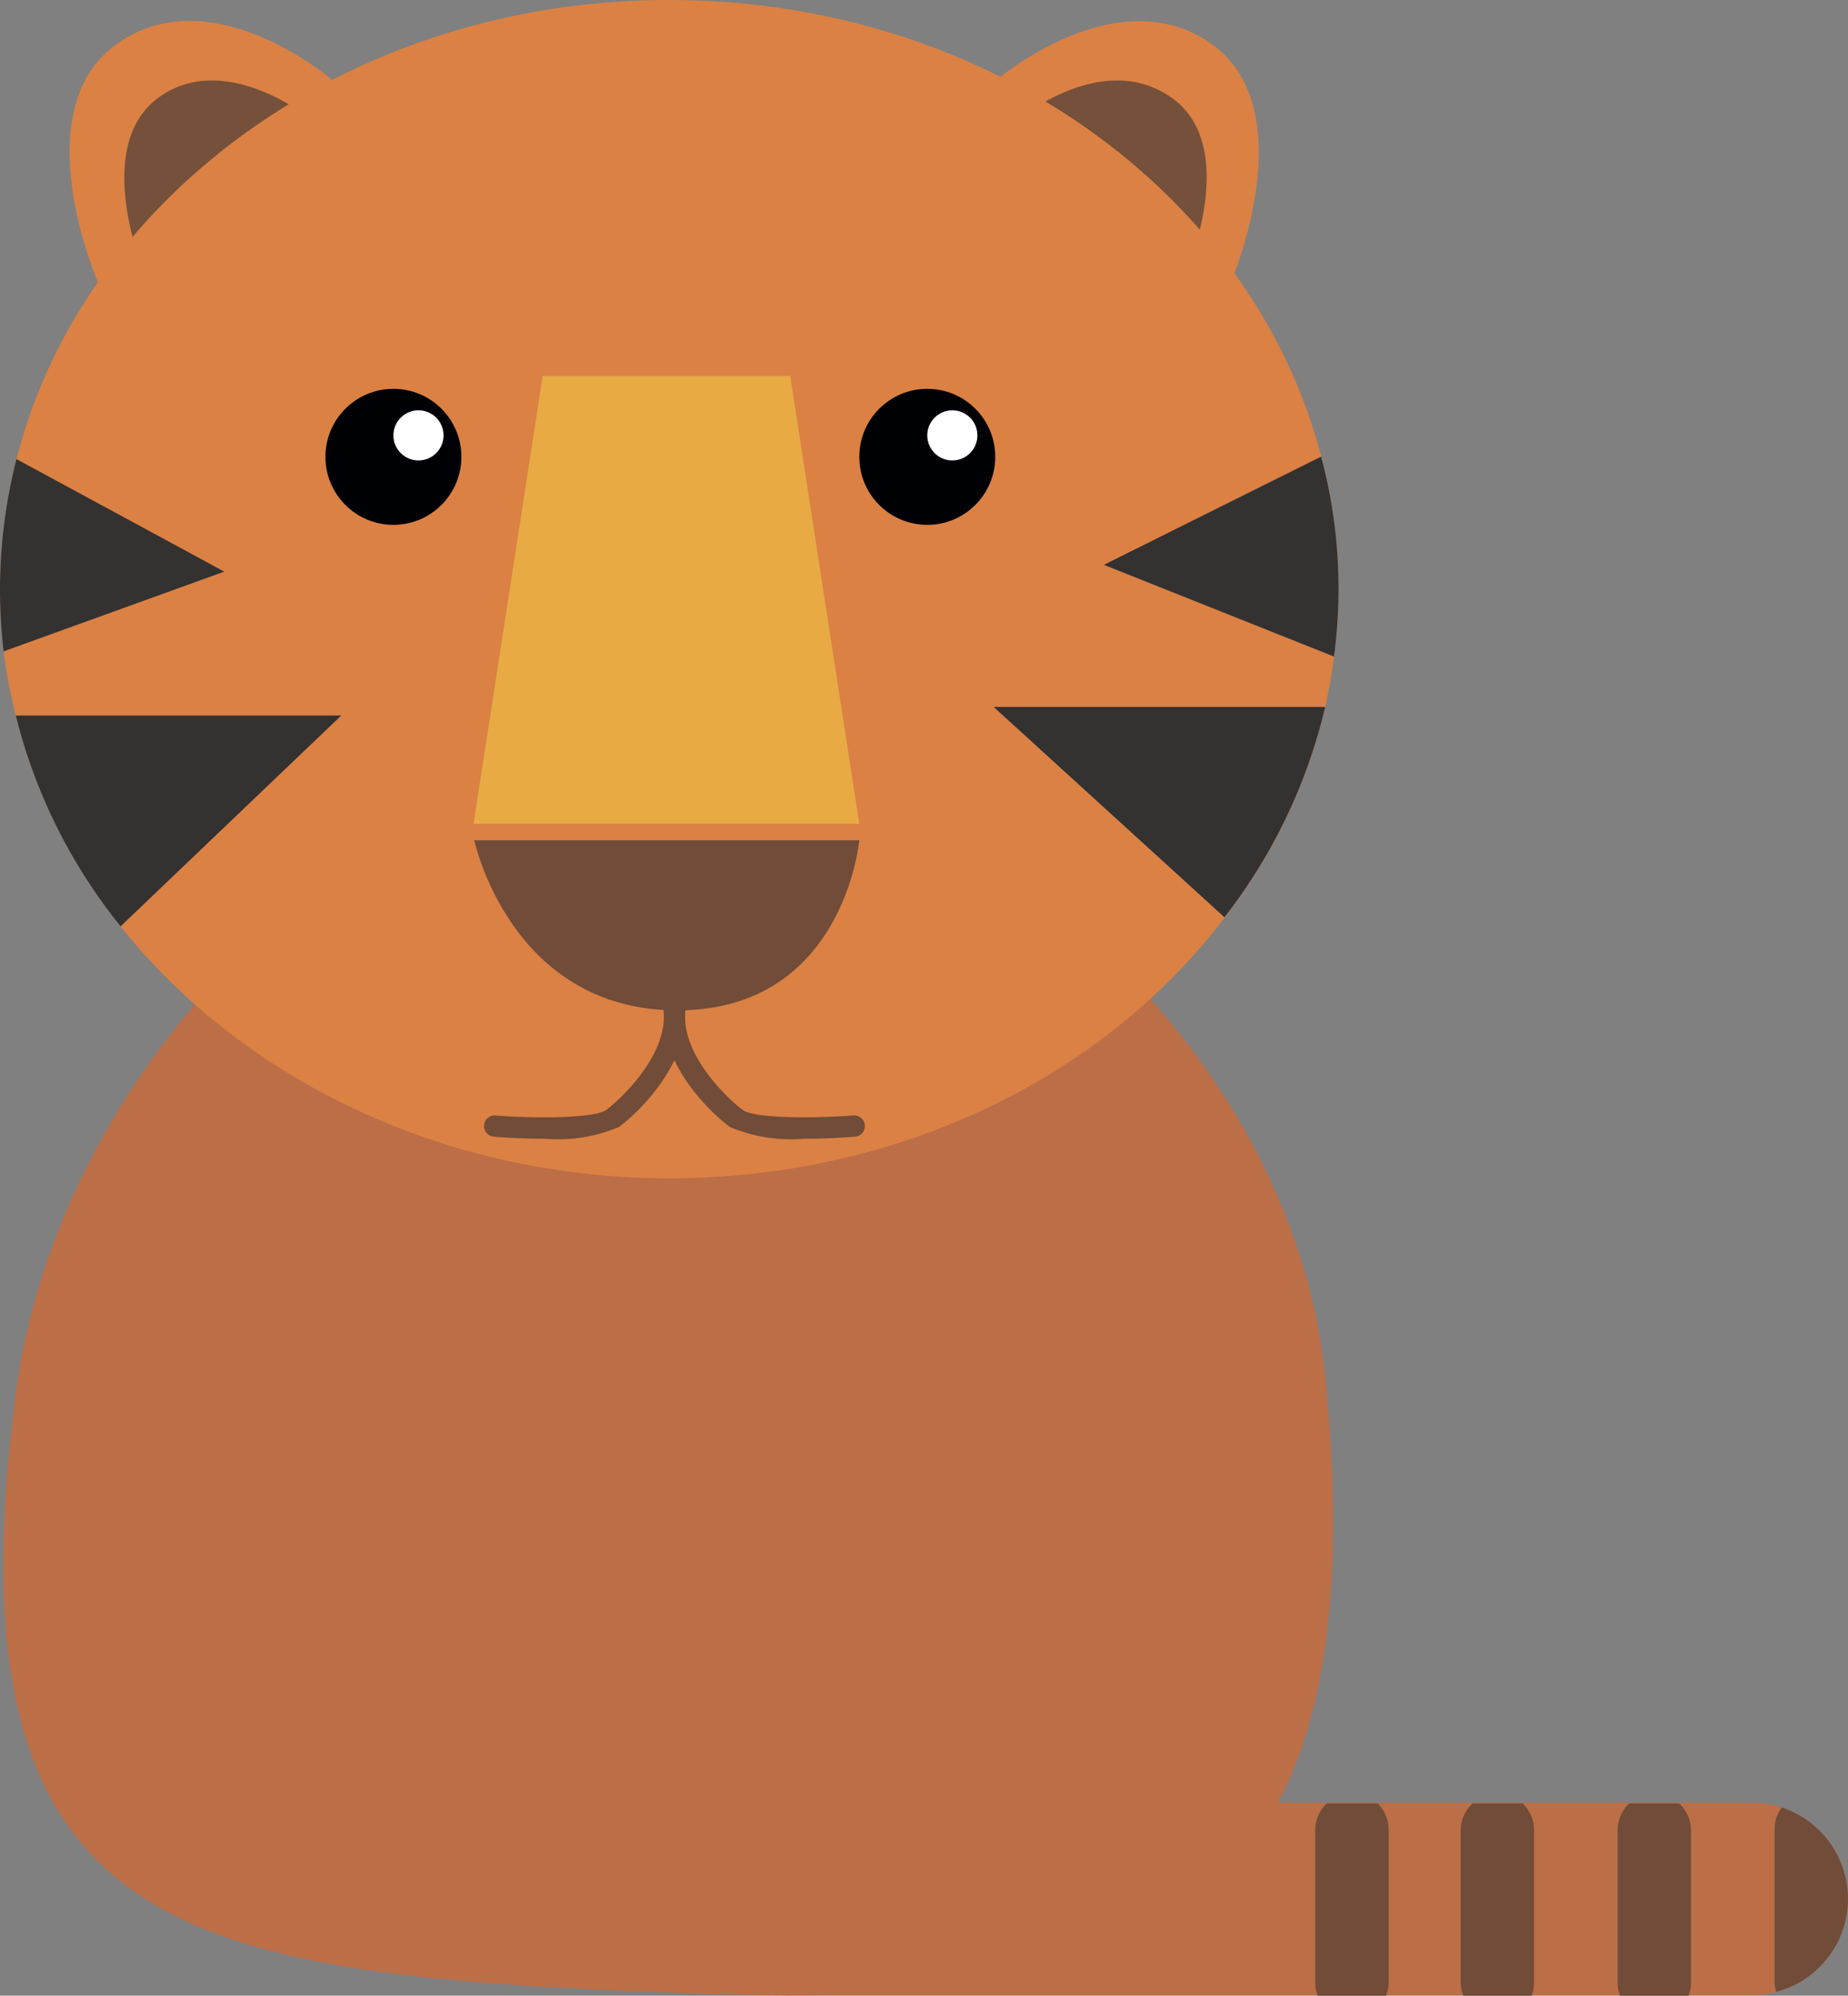 <svg xmlns="http://www.w3.org/2000/svg" viewBox="0 0 81.83 88.33"><rect x="0" y="0" width="81.83" height="88.33" fill="#808080" stroke="none"/><defs><style>.cls-1{fill:#bc6e47;}.cls-2{fill:#db8144;}.cls-3{fill:#75503a;}.cls-4{fill:#000105;}.cls-5{fill:#fff;}.cls-6{fill:#343131;}.cls-7{fill:#e8ab44;}.cls-8{fill:#714c38;}</style></defs><title>Ресурс 19</title><g id="Слой_2" data-name="Слой 2"><g id="Слой_2-2" data-name="Слой 2"><path class="cls-1" d="M81.83,84.06a4.25,4.25,0,0,1-1.26,3,4.2,4.2,0,0,1-1.92,1.1,3.93,3.93,0,0,1-1.09.15H37a4.28,4.28,0,0,1-4.27-4.27A4.3,4.3,0,0,1,37,79.79H77.56A4,4,0,0,1,78.9,80,4.27,4.27,0,0,1,81.83,84.06Z"/><path class="cls-1" d="M.7,61.69C2.6,47,16.21,33.52,29.45,33.52s27.74,12.7,29.23,27.41c2.63,26.13-9.8,28-29,27.27C7.92,87.34-2.43,85.78.7,61.69Z"/><path class="cls-2" d="M54.5,12.5s3.31-7.65-.89-10.58-9.49,1.63-9.49,1.63Z"/><path class="cls-2" d="M4.33,12.48S1,4.84,5.22,1.91s9.49,1.63,9.49,1.63Z"/><path class="cls-3" d="M52.49,12.12S55,6.46,51.83,4.29s-7,1.2-7,1.2Z"/><path class="cls-3" d="M6.4,12.12S4,6.46,7.06,4.29s7,1.2,7,1.2Z"/><path class="cls-2" d="M59.27,26.06a22.48,22.48,0,0,1-.2,3c-.09.76-.23,1.5-.39,2.25a24.19,24.19,0,0,1-4.46,9.31c-5.31,7-14.34,11.53-24.59,11.53-10,0-18.93-4.41-24.29-11.15A24.07,24.07,0,0,1,.7,31.67a22.58,22.58,0,0,1-.54-2.84,23.28,23.28,0,0,1,.57-8.51C3.69,8.69,15.5,0,29.63,0S55.49,8.63,58.5,20.19A22.45,22.45,0,0,1,59.27,26.06Z"/><circle class="cls-4" cx="17.42" cy="20.22" r="3.01"/><circle class="cls-4" cx="41.06" cy="20.22" r="3.01"/><circle class="cls-5" cx="18.53" cy="19.27" r="1.11"/><circle class="cls-5" cx="42.17" cy="19.27" r="1.11"/><path class="cls-6" d="M58.68,31.29a24.19,24.19,0,0,1-4.46,9.31L44,31.29Z"/><path class="cls-6" d="M59.27,26.06a22.48,22.48,0,0,1-.2,3L48.88,25l9.62-4.79A22.45,22.45,0,0,1,59.27,26.06Z"/><path class="cls-6" d="M15.11,31.67,5.34,41A24.07,24.07,0,0,1,.7,31.67Z"/><path class="cls-6" d="M9.93,25.3.16,28.83a23.28,23.28,0,0,1,.57-8.51Z"/><polygon class="cls-7" points="38.05 36.46 20.97 36.46 24.03 16.64 34.99 16.64 38.05 36.46"/><path class="cls-8" d="M21,37.19H38.05s-.67,7.53-8.06,7.53S21,37.19,21,37.19Z"/><path class="cls-8" d="M61.49,81v6.74a1.6,1.6,0,0,1-.13.62h-3a1.59,1.59,0,0,1-.12-.62V81a1.63,1.63,0,0,1,.51-1.18H61A1.64,1.64,0,0,1,61.49,81Z"/><path class="cls-8" d="M67.93,81v6.74a1.59,1.59,0,0,1-.12.62h-3a1.6,1.6,0,0,1-.13-.62V81a1.61,1.61,0,0,1,.53-1.18h2.21A1.63,1.63,0,0,1,67.93,81Z"/><path class="cls-8" d="M74.88,81v6.74a1.6,1.6,0,0,1-.13.62h-3a1.59,1.59,0,0,1-.12-.62V81a1.63,1.63,0,0,1,.51-1.18h2.21A1.64,1.64,0,0,1,74.88,81Z"/><path class="cls-8" d="M81.83,84.06a4.25,4.25,0,0,1-1.26,3,4.2,4.2,0,0,1-1.92,1.1,1.49,1.49,0,0,1-.07-.47V81a1.58,1.58,0,0,1,.32-1A4.27,4.27,0,0,1,81.83,84.06Z"/><path class="cls-8" d="M24.13,50.4c-1,0-1.93-.06-2.26-.09a.47.47,0,0,1,.07-.94c2,.16,4.44.1,4.9-.24.78-.59,2.76-2.53,2.54-4.42a.47.47,0,0,1,.41-.53.48.48,0,0,1,.52.41c.27,2.26-1.78,4.45-2.9,5.29A6.9,6.9,0,0,1,24.13,50.4Z"/><path class="cls-8" d="M35.6,50.4a6.9,6.9,0,0,1-3.28-.52c-1.12-.84-3.17-3-2.9-5.29a.49.49,0,0,1,.52-.41.47.47,0,0,1,.41.53c-.22,1.89,1.76,3.83,2.54,4.42.47.35,2.91.39,4.9.24a.47.47,0,0,1,.07.94C37.53,50.34,36.61,50.4,35.6,50.4Z"/></g></g></svg>